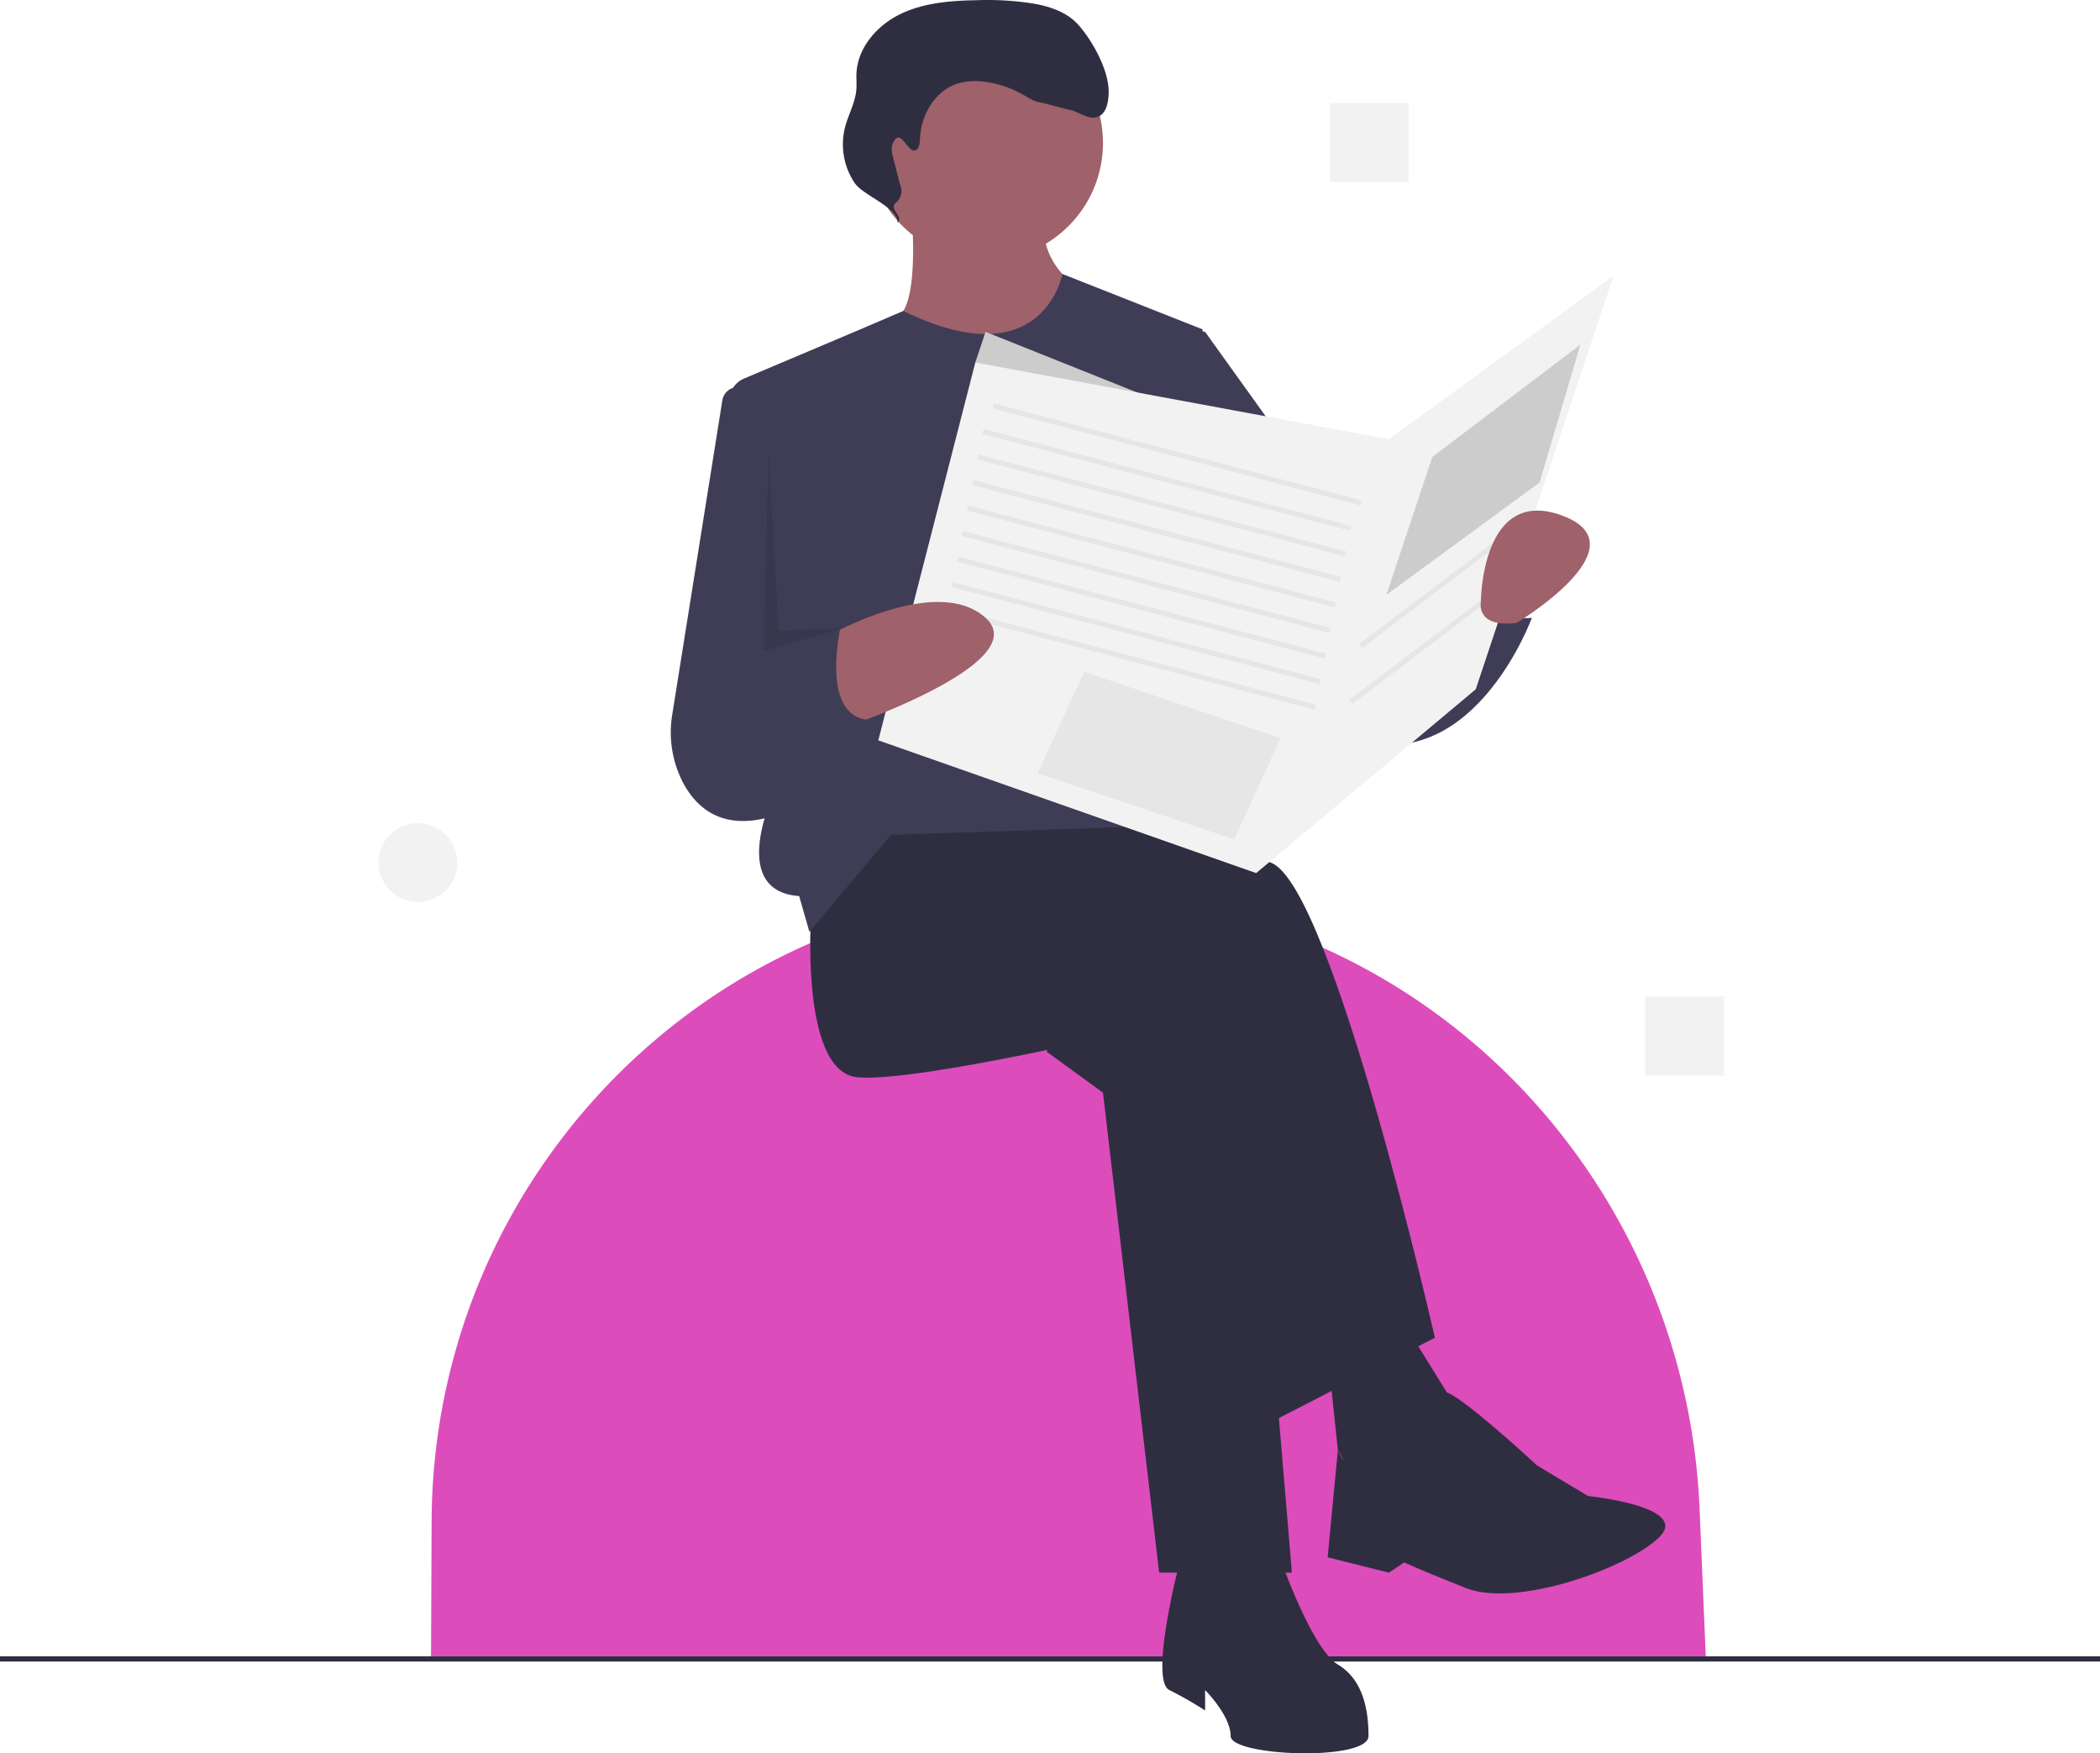 <svg xmlns="http://www.w3.org/2000/svg" width="762" height="636.225" viewBox="0 0 762 636.225">
  <g id="undraw_newspaper_k72w" transform="translate(0 0.04)">
    <path id="Path_611" data-name="Path 611" d="M810.161,712.046H347.621l.209-49.041c.528-124.09,99.574-226.339,223.646-228.45q2.011-.034,4.028-.034h0a233.975,233.975,0,0,1,81.781,14.693C745.077,481.909,804,564.976,807.922,658.576Z" transform="translate(-191.215 -111.069)" fill="#dd4cbb"/>
    <rect id="Rectangle_95" data-name="Rectangle 95" width="762" height="1.907" transform="translate(0 600.976)" fill="#2f2e41"/>
    <path id="Path_612" data-name="Path 612" d="M379.843,381.634l20.38,14.823L420.6,570.623h48.173L452.1,372.37l-66.7-25.939Z" fill="#2f2e41"/>
    <path id="Path_613" data-name="Path 613" d="M485.828,437.119s-5.558,63,16.675,64.849,107.464-18.528,107.464-18.528l40.762,144.52,61.143-31.5s-37.056-163.048-59.29-172.312-96.347-27.792-96.347-27.792L502.5,405.621Z" transform="translate(-191.215 -111.069)" fill="#2f2e41"/>
    <path id="Path_614" data-name="Path 614" d="M619.231,677.986s-11.117,42.615-3.706,46.321a134.027,134.027,0,0,1,12.97,7.411v-7.411s9.264,9.264,9.264,16.675,50.026,9.264,50.026,0-1.853-20.381-11.117-25.939-20.381-37.056-20.381-37.056Z" transform="translate(-191.215 -111.069)" fill="#2f2e41"/>
    <path id="Path_615" data-name="Path 615" d="M481.748,490.951l3.705,35.2,12.97,22.233,31.5-35.2-24.086-38.909Z" fill="#2f2e41"/>
    <path id="Path_616" data-name="Path 616" d="M702.608,637.224s6.823-23.328,13.6-20.928,32.719,26.486,32.719,26.486L767.457,653.9s37.056,3.706,25.939,14.823-51.879,25.939-70.407,18.528-22.234-9.264-22.234-9.264l-5.558,3.706-22.234-5.558,3.706-38.909S682.227,653.9,702.608,637.224Z" transform="translate(-191.215 -111.069)" fill="#2f2e41"/>
    <circle id="Ellipse_86" data-name="Ellipse 86" cx="42.615" cy="42.615" r="42.615" transform="translate(314.994 9.218)" fill="#9f616a"/>
    <path id="Path_617" data-name="Path 617" d="M521.958,187.915s3.706,38.909-7.411,38.909S516.4,275,546.045,275s40.762-57.437,40.762-57.437-20.381-7.411-16.675-31.5S521.958,187.915,521.958,187.915Z" transform="translate(-191.215 -111.069)" fill="#9f616a"/>
    <path id="Path_618" data-name="Path 618" d="M519.006,223.856l-15.576,6.674-42.272,17.884a8.583,8.583,0,0,0-5.185,8.864l15.959,141.858s-16.675,35.2,9.264,37.056l3.706,12.97,29.645-35.2,111.169-3.706,1.853-179.724-50.866-20.1S569.785,248.68,519.006,223.856Z" transform="translate(-191.215 -111.069)" fill="#3f3d56"/>
    <path id="Path_619" data-name="Path 619" d="M467.3,253.69l-6.847-1.956a5.645,5.645,0,0,0-7.125,4.539l-18.17,113.973a39.58,39.58,0,0,0,3.867,24.717c5.614,10.63,17.274,20.27,41.245,8.806l16.675-120.433Z" transform="translate(-191.215 -111.069)" fill="#3f3d56"/>
    <path id="Path_620" data-name="Path 620" d="M606.262,227.75l22.234,3.706,61.143,85.23,5.558,14.823,35.2-11.117s-1.853,16.675,16.675,14.823c0,0-22.234,61.143-68.554,42.615s-61.143-74.113-61.143-74.113Z" transform="translate(-191.215 -111.069)" fill="#3f3d56"/>
    <path id="Path_621" data-name="Path 621" d="M440.986,153.738l-83.377-33.352L353.9,131.5l38.909,33.351Z" fill="#ccc"/>
    <path id="Path_622" data-name="Path 622" d="M523.167,165.618c1.574-.42,1.805-2.51,1.858-4.138.282-8.719,5.533-17.666,13.879-20.2a23.333,23.333,0,0,1,9.835-.541,37.255,37.255,0,0,1,13.32,4.444c2.174,1.222,4.306,2.694,6.772,3.067,1.628.247,8.679,2.3,10.3,2.585,3.565.634,6.878,3.824,10.3,2.637,3.273-1.136,4-5.373,4.076-8.836.18-7.89-5.809-18.81-11.085-24.68-4-4.454-10.032-6.51-15.925-7.58A106.02,106.02,0,0,0,545.67,111.1c-9.431.168-19.123.9-27.627,4.977s-15.647,12.2-16.054,21.625c-.085,1.963.118,3.934-.047,5.892-.4,4.776-2.939,9.09-4.129,13.733a25.13,25.13,0,0,0,3.509,20.082c3.156,4.645,15.777,8.861,15.594,14.473,2.281-2.363-3.1-4.742-.817-7.105a5.62,5.62,0,0,0,1.671-6.866l-2.422-9.448c-.444-1.73-.88-3.6-.21-5.258C517.735,156.794,520.542,166.319,523.167,165.618Z" transform="translate(-191.215 -111.069)" fill="#2f2e41"/>
    <path id="Path_623" data-name="Path 623" d="M353.9,131.5,318.7,268.612l137.109,48.174,79.671-66.7,50.026-150.078L503.981,159.3Z" fill="#f2f2f2"/>
    <rect id="Rectangle_96" data-name="Rectangle 96" width="1.853" height="137.97" transform="matrix(0.255, -0.967, 0.967, 0.255, 360.149, 148.148)" fill="#e6e6e6"/>
    <rect id="Rectangle_97" data-name="Rectangle 97" width="1.853" height="137.97" transform="matrix(0.255, -0.967, 0.967, 0.255, 356.444, 157.412)" fill="#e6e6e6"/>
    <rect id="Rectangle_98" data-name="Rectangle 98" width="1.853" height="137.97" transform="matrix(0.255, -0.967, 0.967, 0.255, 354.591, 166.676)" fill="#e6e6e6"/>
    <rect id="Rectangle_99" data-name="Rectangle 99" width="1.853" height="137.97" transform="matrix(0.255, -0.967, 0.967, 0.255, 352.738, 175.94)" fill="#e6e6e6"/>
    <rect id="Rectangle_100" data-name="Rectangle 100" width="1.853" height="137.97" transform="matrix(0.255, -0.967, 0.967, 0.255, 350.885, 185.204)" fill="#e6e6e6"/>
    <rect id="Rectangle_101" data-name="Rectangle 101" width="1.853" height="137.97" transform="matrix(0.255, -0.967, 0.967, 0.255, 349.032, 194.468)" fill="#e6e6e6"/>
    <rect id="Rectangle_102" data-name="Rectangle 102" width="1.853" height="137.97" transform="matrix(0.255, -0.967, 0.967, 0.255, 347.179, 203.732)" fill="#e6e6e6"/>
    <rect id="Rectangle_103" data-name="Rectangle 103" width="1.853" height="137.97" transform="matrix(0.255, -0.967, 0.967, 0.255, 345.327, 212.996)" fill="#e6e6e6"/>
    <rect id="Rectangle_104" data-name="Rectangle 104" width="1.853" height="137.97" transform="matrix(0.255, -0.967, 0.967, 0.255, 343.474, 222.26)" fill="#e6e6e6"/>
    <path id="Path_624" data-name="Path 624" d="M488.625,343.429s41.671-24.89,60.2-8.215-53.732,40.762-53.732,40.762Z" transform="translate(-191.215 -111.069)" fill="#9f616a"/>
    <path id="Path_625" data-name="Path 625" d="M443.213,355.595l53.732-20.381s-9.264,35.2,9.264,37.056l-25.94,31.5S428.391,403.768,443.213,355.595Z" transform="translate(-191.215 -111.069)" fill="#3f3d56"/>
    <path id="Path_626" data-name="Path 626" d="M393.392,243.766l71.3,24.03-16.874,36.78-71.3-24.029Z" fill="#e6e6e6"/>
    <path id="Path_627" data-name="Path 627" d="M519.731,165.781l53.732-40.763L558.64,175.045l-55.585,40.762Z" fill="#ccc"/>
    <rect id="Rectangle_105" data-name="Rectangle 105" width="67.444" height="1.853" transform="matrix(0.797, -0.604, 0.604, 0.797, 493.234, 233.594)" fill="#e6e6e6"/>
    <rect id="Rectangle_106" data-name="Rectangle 106" width="67.444" height="1.853" transform="matrix(0.797, -0.604, 0.604, 0.797, 489.528, 253.975)" fill="#e6e6e6"/>
    <path id="Path_628" data-name="Path 628" d="M741.518,337.067s46.32-27.792,16.675-38.909-29.645,31.5-29.645,31.5S726.695,338.919,741.518,337.067Z" transform="translate(-191.215 -111.069)" fill="#9f616a"/>
    <path id="Path_629" data-name="Path 629" d="M278.864,163.928l-1.853,72.26,28.719-8.2-23.16.784Z" opacity="0.1"/>
    <rect id="Rectangle_107" data-name="Rectangle 107" width="28.611" height="28.611" transform="translate(597.011 361.6)" fill="#f2f2f2"/>
    <rect id="Rectangle_108" data-name="Rectangle 108" width="28.611" height="28.611" transform="translate(482.568 37.344)" fill="#f2f2f2"/>
    <circle id="Ellipse_87" data-name="Ellipse 87" cx="14.305" cy="14.305" r="14.305" transform="translate(137.332 298.656)" fill="#f2f2f2"/>
  </g>
</svg>
